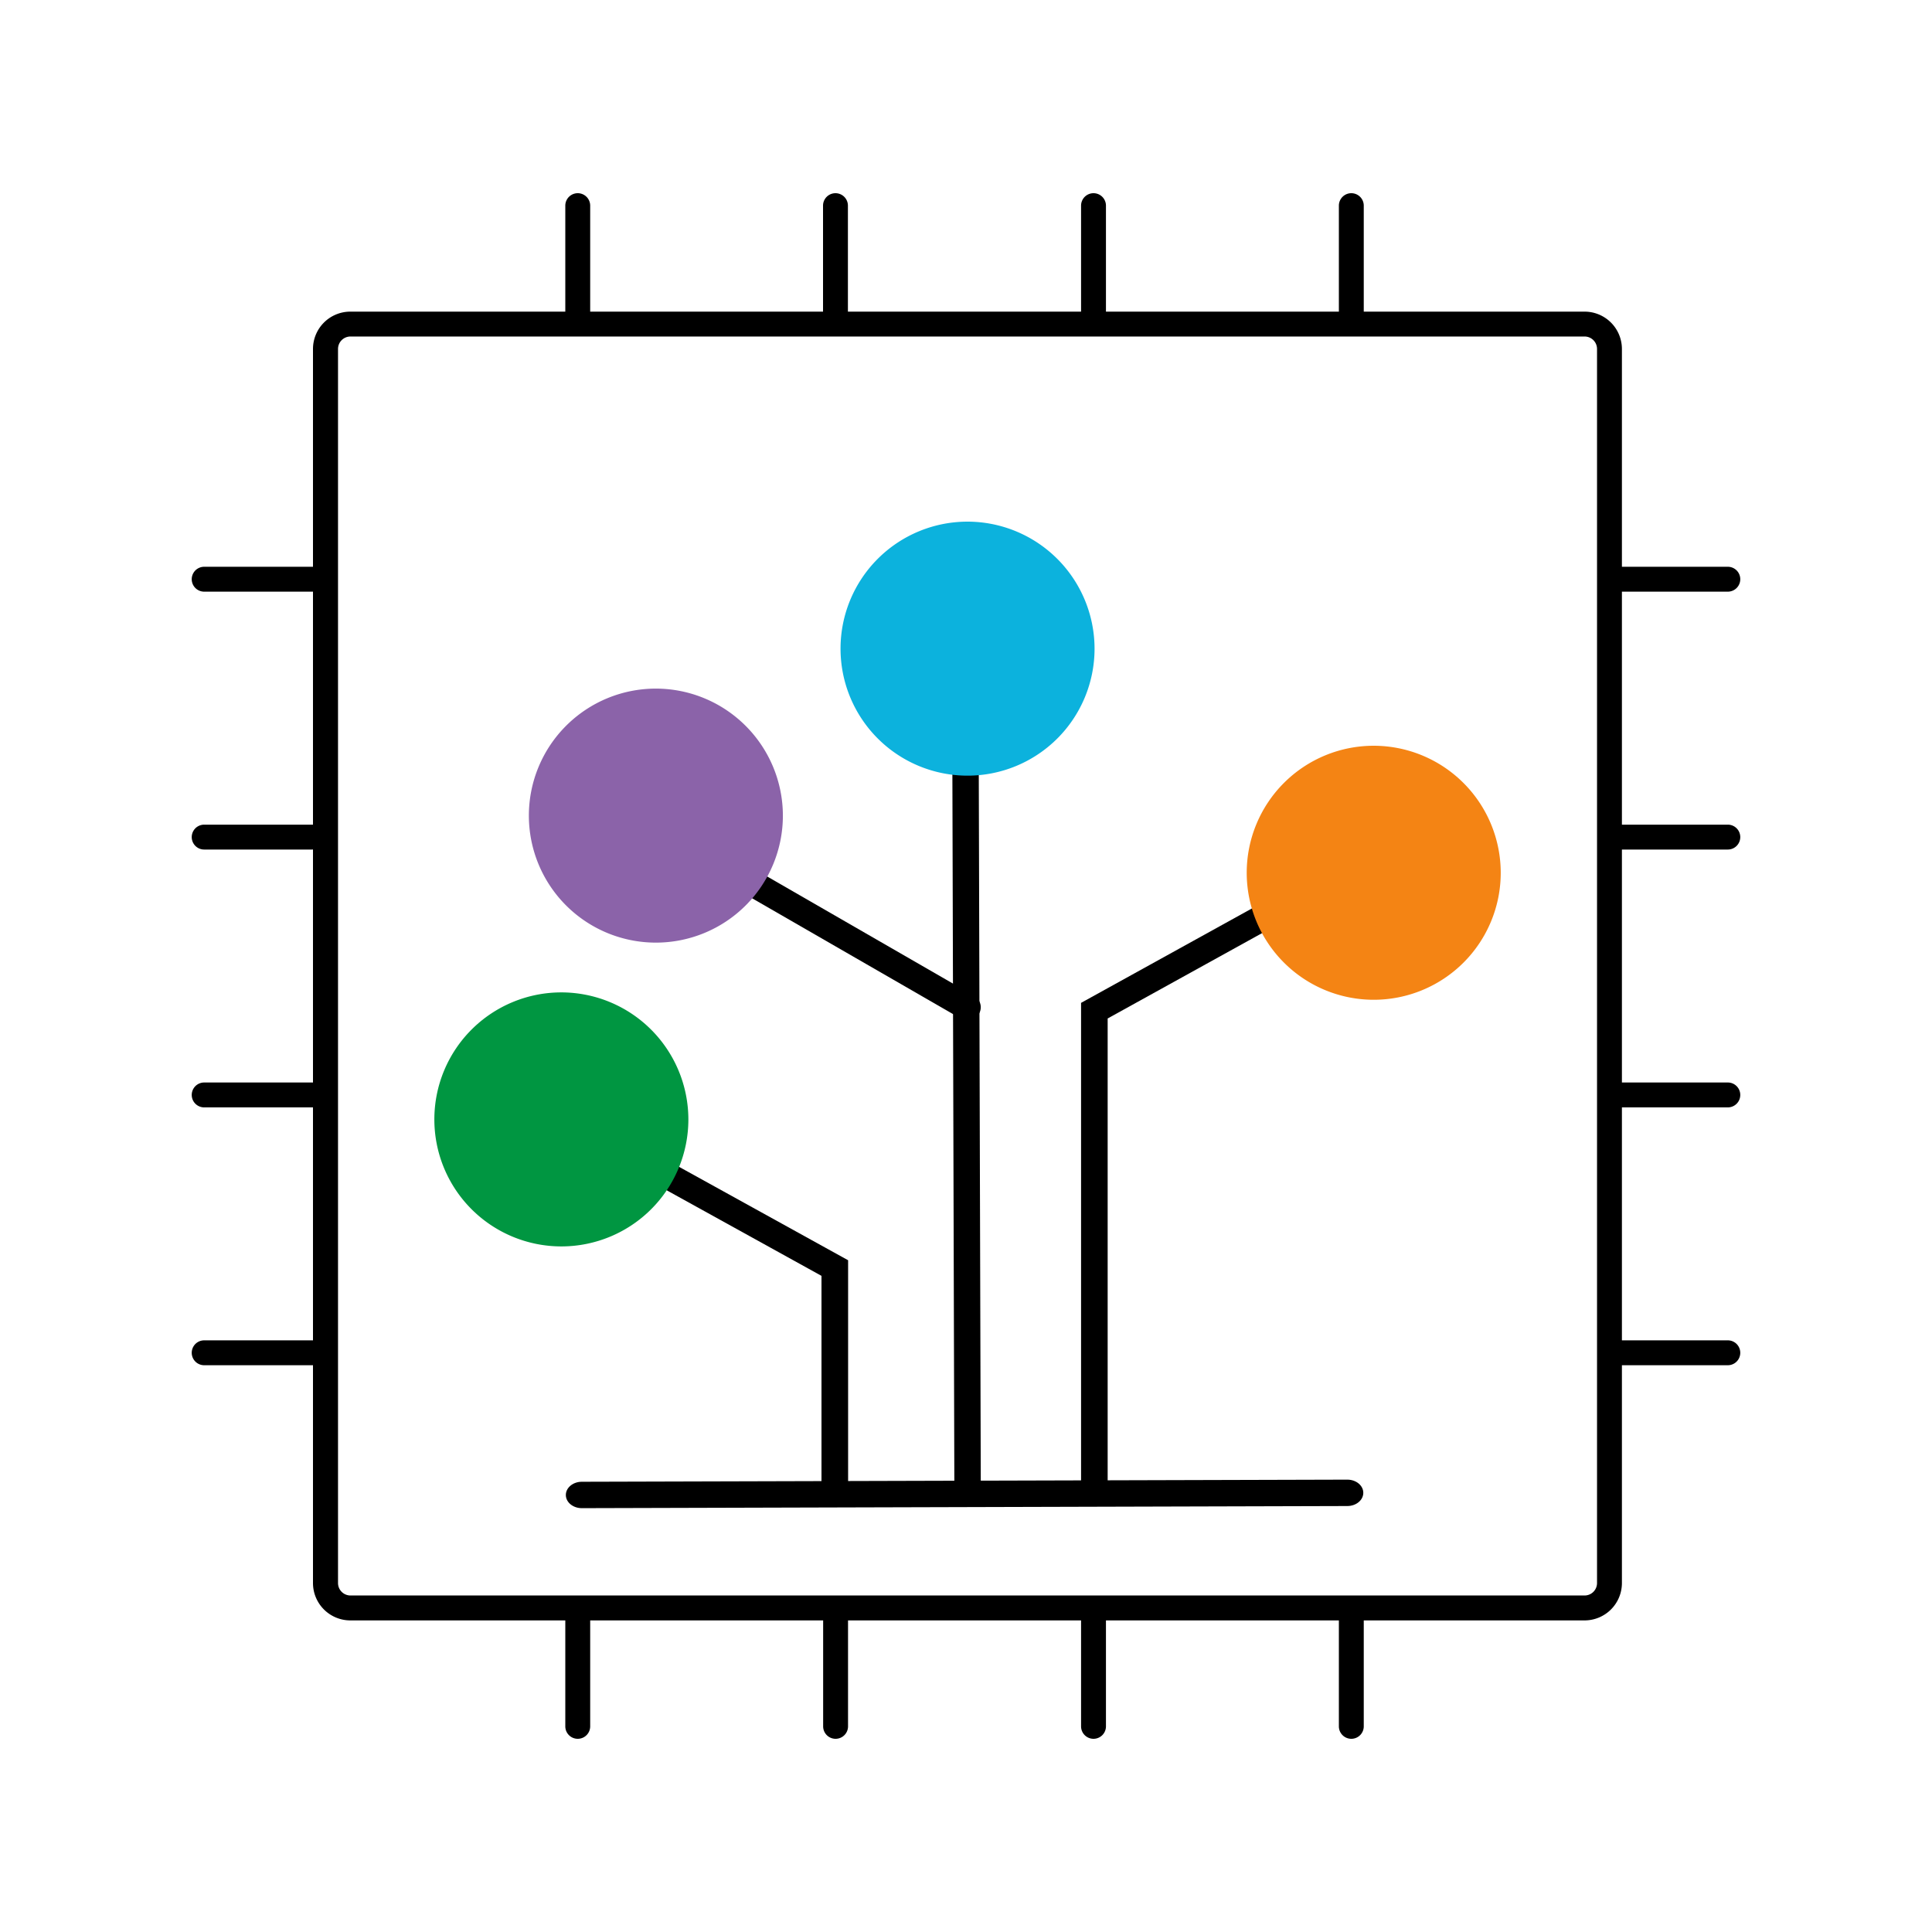 <svg id="Layer_1" data-name="Layer 1" xmlns="http://www.w3.org/2000/svg" viewBox="0 0 500 500"><defs><style>.cls-1{fill:#0cb2dd;}.cls-2{fill:#f48414;}.cls-3{fill:#009641;}.cls-4{fill:#8b63a9;}</style></defs><title>devicetree-Logo</title><path d="M410.09,419.36H90.7A9.67,9.67,0,0,1,81,409.69V90.31a9.67,9.67,0,0,1,9.66-9.66H410.09a9.67,9.67,0,0,1,9.66,9.66V409.69A9.67,9.67,0,0,1,410.09,419.36ZM90.7,87.09a3.22,3.22,0,0,0-3.22,3.22V409.69a3.22,3.22,0,0,0,3.22,3.22H410.09a3.22,3.22,0,0,0,3.22-3.22V90.31a3.22,3.22,0,0,0-3.22-3.22H90.7Z"/><path d="M216.25,84.36A3.22,3.22,0,0,1,213,81.14V53.22a3.22,3.22,0,1,1,6.44,0V81.14A3.22,3.22,0,0,1,216.25,84.36Z"/><path d="M283,84.36a3.22,3.22,0,0,1-3.22-3.22V53.22a3.22,3.22,0,0,1,6.44,0V81.14A3.22,3.22,0,0,1,283,84.36Z"/><path d="M349.72,84.36a3.22,3.22,0,0,1-3.22-3.22V53.22a3.22,3.22,0,0,1,6.44,0V81.14A3.22,3.22,0,0,1,349.72,84.36Z"/><path d="M149.52,84.36a3.22,3.22,0,0,1-3.22-3.22V53.22a3.22,3.22,0,1,1,6.44,0V81.14A3.22,3.22,0,0,1,149.52,84.36Z"/><path d="M349.72,450a3.22,3.22,0,0,1-3.22-3.22V418.86a3.22,3.22,0,1,1,6.44,0v27.92A3.22,3.22,0,0,1,349.72,450Z"/><path d="M149.52,450a3.22,3.22,0,0,1-3.22-3.22V418.86a3.22,3.22,0,1,1,6.44,0v27.92A3.22,3.22,0,0,1,149.52,450Z"/><path d="M80.76,286.59H52.84a3.22,3.22,0,0,1,0-6.44H80.76A3.22,3.22,0,0,1,80.76,286.59Z"/><path d="M80.76,219.86H52.84a3.22,3.22,0,1,1,0-6.44H80.76A3.22,3.22,0,1,1,80.76,219.86Z"/><path d="M80.76,153.12H52.84a3.22,3.22,0,0,1,0-6.44H80.76A3.22,3.22,0,0,1,80.76,153.12Z"/><path d="M80.76,353.32H52.84a3.22,3.22,0,0,1,0-6.44H80.76A3.22,3.22,0,0,1,80.76,353.32Z"/><path d="M447.16,286.59H419.24a3.22,3.22,0,0,1,0-6.44h27.92A3.22,3.22,0,0,1,447.16,286.59Z"/><path d="M447.16,219.86H419.24a3.22,3.22,0,1,1,0-6.44h27.92A3.22,3.22,0,1,1,447.16,219.86Z"/><path d="M447.16,153.12H419.24a3.22,3.22,0,1,1,0-6.44h27.92A3.22,3.22,0,0,1,447.16,153.12Z"/><path d="M447.16,353.32H419.24a3.22,3.22,0,1,1,0-6.44h27.92A3.22,3.22,0,0,1,447.16,353.32Z"/><path d="M250.41,389.46a3.42,3.42,0,0,1-3.42-3.41l-0.55-198.84a3.42,3.42,0,0,1,3.41-3.43h0a3.42,3.42,0,0,1,3.42,3.41L253.83,386a3.42,3.42,0,0,1-3.41,3.43h0Z"/><path class="cls-1" d="M250.4,135a32.87,32.87,0,1,0,32.87,32.87A32.91,32.91,0,0,0,250.4,135h0Z"/><path d="M283.2,389.61a3.42,3.42,0,0,1-3.42-3.41l0-126.66,64.57-35.68a3.42,3.42,0,0,1,3.31,6l-61,33.72V386.18a3.42,3.42,0,0,1-3.41,3.43h0Z"/><path class="cls-2" d="M355.52,193a32.87,32.87,0,1,0,32.87,32.87A32.91,32.91,0,0,0,355.52,193h0Z"/><path d="M216,389.46h0a3.42,3.42,0,0,1-3.4-3.44l0-55.83-61-33.72a3.42,3.42,0,0,1,3.31-6l64.58,35.68v59.89A3.42,3.42,0,0,1,216,389.46Z"/><path class="cls-3" d="M145.28,256.83a32.87,32.87,0,1,0,32.87,32.87,32.91,32.91,0,0,0-32.87-32.87h0Z"/><path d="M250.4,264.09a3.4,3.4,0,0,1-1.7-.46l-79.46-45.8a3.42,3.42,0,1,1,3.41-5.92l79.46,45.8A3.42,3.42,0,0,1,250.4,264.09Z"/><path class="cls-4" d="M169.74,178.21a32.87,32.87,0,1,0,32.87,32.87,32.91,32.91,0,0,0-32.87-32.87h0Z"/><path d="M146.44,386.9c0-1.88,1.84-3.41,4.11-3.42l198.14-.55c2.28,0,4.13,1.52,4.13,3.41h0c0,1.88-1.84,3.41-4.11,3.42l-198.14.55c-2.28,0-4.13-1.52-4.13-3.41h0Z"/><path d="M283,450a3.22,3.22,0,0,1-3.22-3.22V418.86a3.22,3.22,0,1,1,6.44,0v27.92A3.22,3.22,0,0,1,283,450Z"/><path d="M216.25,450a3.22,3.22,0,0,1-3.22-3.22V418.86a3.22,3.22,0,1,1,6.44,0v27.92A3.22,3.22,0,0,1,216.25,450Z"/></svg>